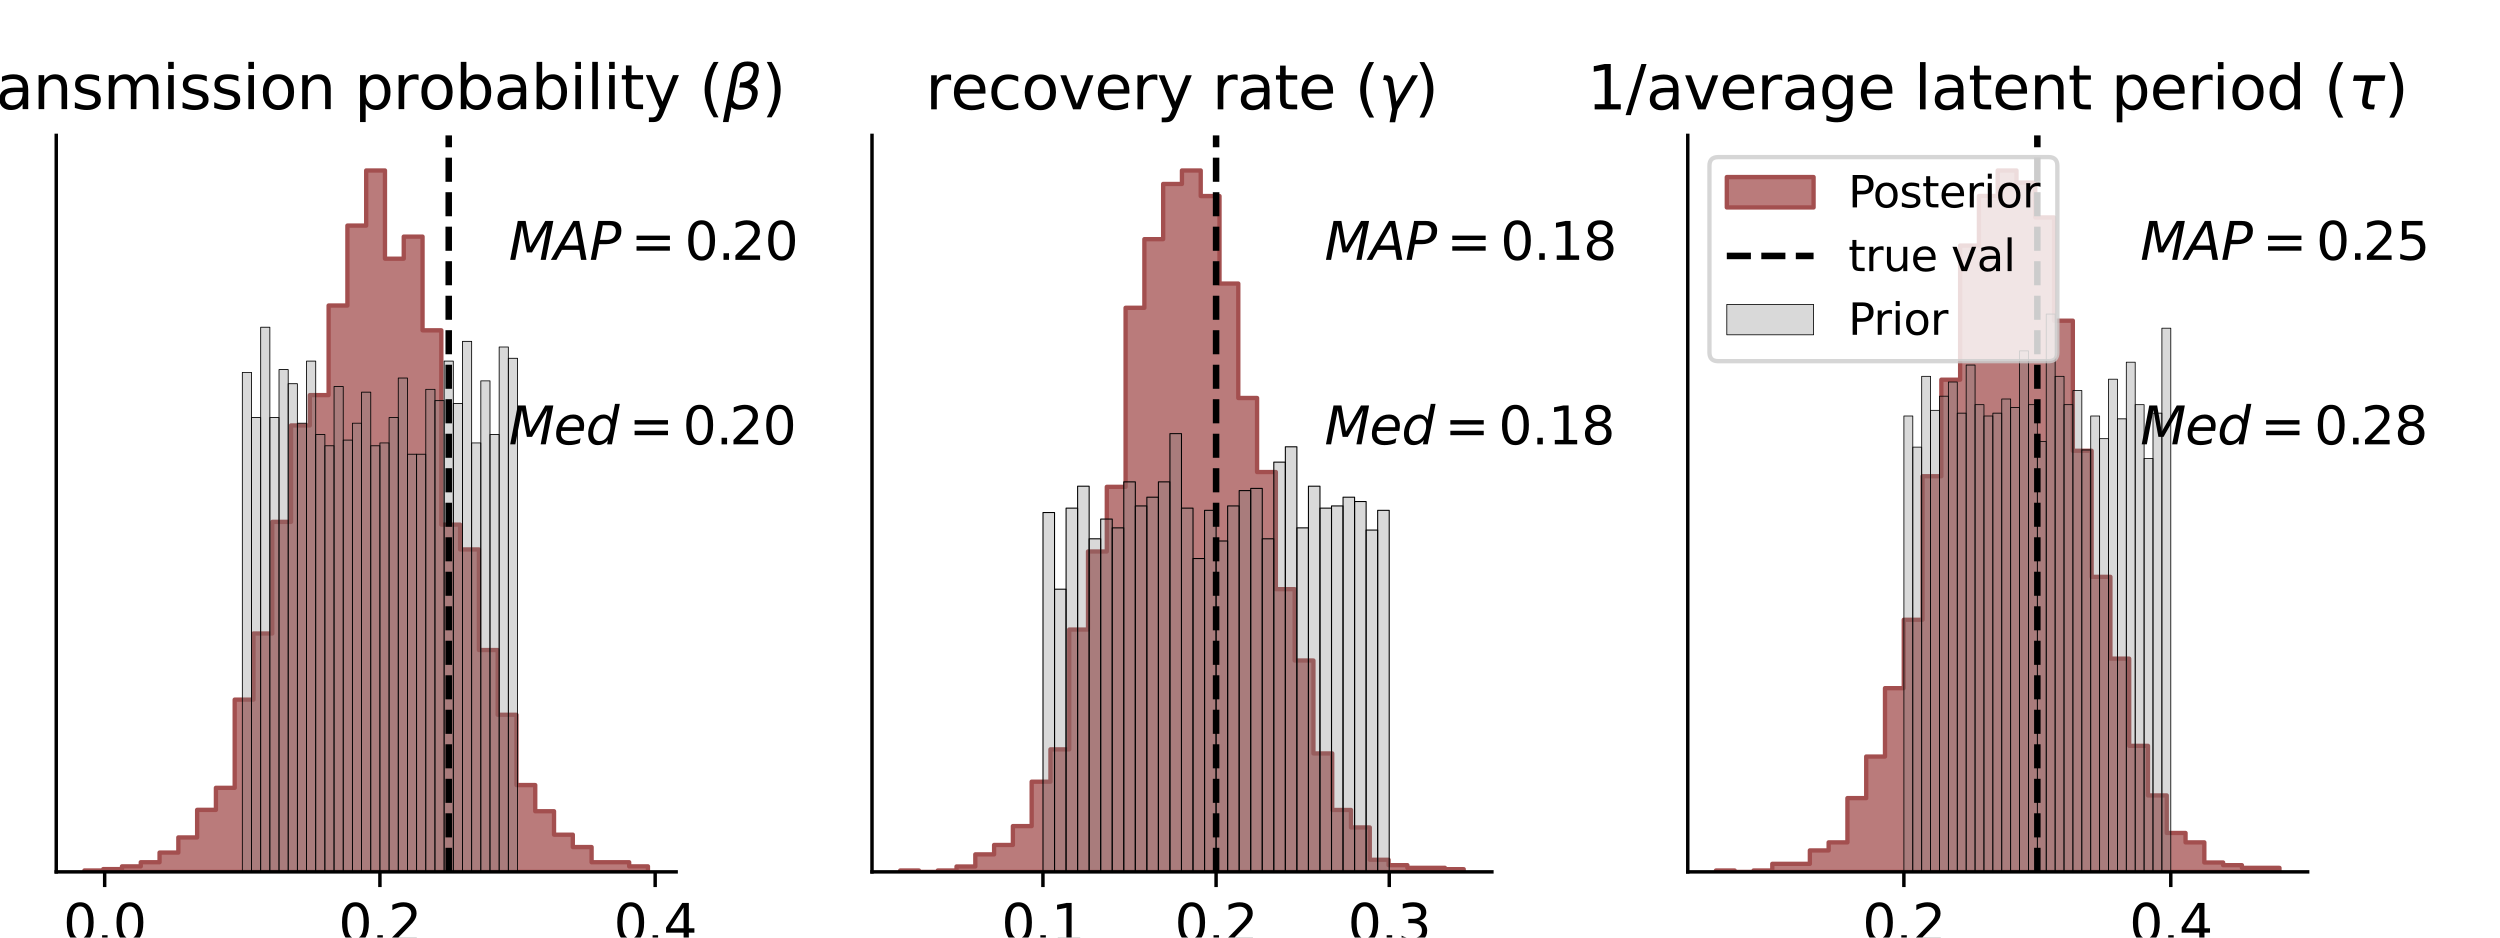 <?xml version="1.0" encoding="utf-8" standalone="no"?>
<!DOCTYPE svg PUBLIC "-//W3C//DTD SVG 1.1//EN"
  "http://www.w3.org/Graphics/SVG/1.1/DTD/svg11.dtd">
<svg xmlns:xlink="http://www.w3.org/1999/xlink" width="576pt" height="216pt" viewBox="0 0 576 216" xmlns="http://www.w3.org/2000/svg" version="1.1">
 <defs>
  <style type="text/css">*{stroke-linejoin: round; stroke-linecap: butt}</style>
 </defs>
 <g id="figure_1">
  <g id="patch_1">
   <path d="M 0 216 
L 576 216 
L 576 0 
L 0 0 
z
" style="fill: #ffffff"/>
  </g>
  <g id="axes_1">
   <g id="patch_2">
    <path d="M 12.96 200.88 
L 155.779 200.88 
L 155.779 31.2 
L 12.96 31.2 
z
" style="fill: #ffffff"/>
   </g>
   <g id="PolyCollection_1">
    <defs>
     <path id="ma4f7ba4bba" d="M 19.452 -15.437 
L 19.452 -15.12 
L 23.78 -15.12 
L 23.78 -15.12 
L 28.107 -15.12 
L 28.107 -15.12 
L 32.435 -15.12 
L 32.435 -15.12 
L 36.763 -15.12 
L 36.763 -15.12 
L 41.091 -15.12 
L 41.091 -15.12 
L 45.419 -15.12 
L 45.419 -15.12 
L 49.747 -15.12 
L 49.747 -15.12 
L 54.075 -15.12 
L 54.075 -15.12 
L 58.402 -15.12 
L 58.402 -15.12 
L 62.73 -15.12 
L 62.73 -15.12 
L 67.058 -15.12 
L 67.058 -15.12 
L 71.386 -15.12 
L 71.386 -15.12 
L 75.714 -15.12 
L 75.714 -15.12 
L 80.042 -15.12 
L 80.042 -15.12 
L 84.369 -15.12 
L 84.369 -15.12 
L 88.697 -15.12 
L 88.697 -15.12 
L 93.025 -15.12 
L 93.025 -15.12 
L 97.353 -15.12 
L 97.353 -15.12 
L 101.681 -15.12 
L 101.681 -15.12 
L 106.009 -15.12 
L 106.009 -15.12 
L 110.337 -15.12 
L 110.337 -15.12 
L 114.664 -15.12 
L 114.664 -15.12 
L 118.992 -15.12 
L 118.992 -15.12 
L 123.32 -15.12 
L 123.32 -15.12 
L 127.648 -15.12 
L 127.648 -15.12 
L 131.976 -15.12 
L 131.976 -15.12 
L 136.304 -15.12 
L 136.304 -15.12 
L 140.631 -15.12 
L 140.631 -15.12 
L 144.959 -15.12 
L 144.959 -15.12 
L 149.287 -15.12 
L 149.287 -15.12 
L 149.287 -16.39 
L 149.287 -16.39 
L 149.287 -16.39 
L 144.959 -16.39 
L 144.959 -17.342 
L 140.631 -17.342 
L 140.631 -17.342 
L 136.304 -17.342 
L 136.304 -20.835 
L 131.976 -20.835 
L 131.976 -23.692 
L 127.648 -23.692 
L 127.648 -29.089 
L 123.32 -29.089 
L 123.32 -35.122 
L 118.992 -35.122 
L 118.992 -51.313 
L 114.664 -51.313 
L 114.664 -66.235 
L 110.337 -66.235 
L 110.337 -89.412 
L 106.009 -89.412 
L 106.009 -95.126 
L 101.681 -95.126 
L 101.681 -139.892 
L 97.353 -139.892 
L 97.353 -161.481 
L 93.025 -161.481 
L 93.025 -156.401 
L 88.697 -156.401 
L 88.697 -176.72 
L 84.369 -176.72 
L 84.369 -164.021 
L 80.042 -164.021 
L 80.042 -145.606 
L 75.714 -145.606 
L 75.714 -124.97 
L 71.386 -124.97 
L 71.386 -117.985 
L 67.058 -117.985 
L 67.058 -95.761 
L 62.73 -95.761 
L 62.73 -70.045 
L 58.402 -70.045 
L 58.402 -54.806 
L 54.075 -54.806 
L 54.075 -34.487 
L 49.747 -34.487 
L 49.747 -29.407 
L 45.419 -29.407 
L 45.419 -23.057 
L 41.091 -23.057 
L 41.091 -19.565 
L 36.763 -19.565 
L 36.763 -17.342 
L 32.435 -17.342 
L 32.435 -16.39 
L 28.107 -16.39 
L 28.107 -15.755 
L 23.78 -15.755 
L 23.78 -15.437 
L 19.452 -15.437 
z
" style="stroke: #a34f4f"/>
    </defs>
    <g clip-path="url(#pd637e7f61e)">
     <use xlink:href="#ma4f7ba4bba" x="0" y="216" style="fill: #a34f4f; fill-opacity: 0.75; stroke: #a34f4f"/>
    </g>
   </g>
   <g id="patch_3">
    <path d="M 55.834 200.88 
L 57.947 200.88 
L 57.947 85.8 
L 55.834 85.8 
z
" clip-path="url(#pd637e7f61e)" style="fill: #808080; fill-opacity: 0.3; stroke: #000000; stroke-width: 0.194; stroke-linejoin: miter"/>
   </g>
   <g id="patch_4">
    <path d="M 57.947 200.88 
L 60.061 200.88 
L 60.061 96.203 
L 57.947 96.203 
z
" clip-path="url(#pd637e7f61e)" style="fill: #808080; fill-opacity: 0.3; stroke: #000000; stroke-width: 0.194; stroke-linejoin: miter"/>
   </g>
   <g id="patch_5">
    <path d="M 60.061 200.88 
L 62.174 200.88 
L 62.174 75.397 
L 60.061 75.397 
z
" clip-path="url(#pd637e7f61e)" style="fill: #808080; fill-opacity: 0.3; stroke: #000000; stroke-width: 0.194; stroke-linejoin: miter"/>
   </g>
   <g id="patch_6">
    <path d="M 62.174 200.88 
L 64.287 200.88 
L 64.287 96.203 
L 62.174 96.203 
z
" clip-path="url(#pd637e7f61e)" style="fill: #808080; fill-opacity: 0.3; stroke: #000000; stroke-width: 0.194; stroke-linejoin: miter"/>
   </g>
   <g id="patch_7">
    <path d="M 64.287 200.88 
L 66.401 200.88 
L 66.401 85.15 
L 64.287 85.15 
z
" clip-path="url(#pd637e7f61e)" style="fill: #808080; fill-opacity: 0.3; stroke: #000000; stroke-width: 0.194; stroke-linejoin: miter"/>
   </g>
   <g id="patch_8">
    <path d="M 66.401 200.88 
L 68.514 200.88 
L 68.514 88.401 
L 66.401 88.401 
z
" clip-path="url(#pd637e7f61e)" style="fill: #808080; fill-opacity: 0.3; stroke: #000000; stroke-width: 0.194; stroke-linejoin: miter"/>
   </g>
   <g id="patch_9">
    <path d="M 68.514 200.88 
L 70.627 200.88 
L 70.627 97.503 
L 68.514 97.503 
z
" clip-path="url(#pd637e7f61e)" style="fill: #808080; fill-opacity: 0.3; stroke: #000000; stroke-width: 0.194; stroke-linejoin: miter"/>
   </g>
   <g id="patch_10">
    <path d="M 70.627 200.88 
L 72.741 200.88 
L 72.741 83.199 
L 70.627 83.199 
z
" clip-path="url(#pd637e7f61e)" style="fill: #808080; fill-opacity: 0.3; stroke: #000000; stroke-width: 0.194; stroke-linejoin: miter"/>
   </g>
   <g id="patch_11">
    <path d="M 72.741 200.88 
L 74.854 200.88 
L 74.854 100.104 
L 72.741 100.104 
z
" clip-path="url(#pd637e7f61e)" style="fill: #808080; fill-opacity: 0.3; stroke: #000000; stroke-width: 0.194; stroke-linejoin: miter"/>
   </g>
   <g id="patch_12">
    <path d="M 74.854 200.88 
L 76.967 200.88 
L 76.967 102.705 
L 74.854 102.705 
z
" clip-path="url(#pd637e7f61e)" style="fill: #808080; fill-opacity: 0.3; stroke: #000000; stroke-width: 0.194; stroke-linejoin: miter"/>
   </g>
   <g id="patch_13">
    <path d="M 76.967 200.88 
L 79.081 200.88 
L 79.081 89.051 
L 76.967 89.051 
z
" clip-path="url(#pd637e7f61e)" style="fill: #808080; fill-opacity: 0.3; stroke: #000000; stroke-width: 0.194; stroke-linejoin: miter"/>
   </g>
   <g id="patch_14">
    <path d="M 79.081 200.88 
L 81.194 200.88 
L 81.194 101.404 
L 79.081 101.404 
z
" clip-path="url(#pd637e7f61e)" style="fill: #808080; fill-opacity: 0.3; stroke: #000000; stroke-width: 0.194; stroke-linejoin: miter"/>
   </g>
   <g id="patch_15">
    <path d="M 81.194 200.88 
L 83.307 200.88 
L 83.307 97.503 
L 81.194 97.503 
z
" clip-path="url(#pd637e7f61e)" style="fill: #808080; fill-opacity: 0.3; stroke: #000000; stroke-width: 0.194; stroke-linejoin: miter"/>
   </g>
   <g id="patch_16">
    <path d="M 83.307 200.88 
L 85.421 200.88 
L 85.421 90.351 
L 83.307 90.351 
z
" clip-path="url(#pd637e7f61e)" style="fill: #808080; fill-opacity: 0.3; stroke: #000000; stroke-width: 0.194; stroke-linejoin: miter"/>
   </g>
   <g id="patch_17">
    <path d="M 85.421 200.88 
L 87.534 200.88 
L 87.534 102.705 
L 85.421 102.705 
z
" clip-path="url(#pd637e7f61e)" style="fill: #808080; fill-opacity: 0.3; stroke: #000000; stroke-width: 0.194; stroke-linejoin: miter"/>
   </g>
   <g id="patch_18">
    <path d="M 87.534 200.88 
L 89.647 200.88 
L 89.647 102.054 
L 87.534 102.054 
z
" clip-path="url(#pd637e7f61e)" style="fill: #808080; fill-opacity: 0.3; stroke: #000000; stroke-width: 0.194; stroke-linejoin: miter"/>
   </g>
   <g id="patch_19">
    <path d="M 89.647 200.88 
L 91.761 200.88 
L 91.761 96.203 
L 89.647 96.203 
z
" clip-path="url(#pd637e7f61e)" style="fill: #808080; fill-opacity: 0.3; stroke: #000000; stroke-width: 0.194; stroke-linejoin: miter"/>
   </g>
   <g id="patch_20">
    <path d="M 91.761 200.88 
L 93.874 200.88 
L 93.874 87.1 
L 91.761 87.1 
z
" clip-path="url(#pd637e7f61e)" style="fill: #808080; fill-opacity: 0.3; stroke: #000000; stroke-width: 0.194; stroke-linejoin: miter"/>
   </g>
   <g id="patch_21">
    <path d="M 93.874 200.88 
L 95.987 200.88 
L 95.987 104.655 
L 93.874 104.655 
z
" clip-path="url(#pd637e7f61e)" style="fill: #808080; fill-opacity: 0.3; stroke: #000000; stroke-width: 0.194; stroke-linejoin: miter"/>
   </g>
   <g id="patch_22">
    <path d="M 95.987 200.88 
L 98.101 200.88 
L 98.101 104.655 
L 95.987 104.655 
z
" clip-path="url(#pd637e7f61e)" style="fill: #808080; fill-opacity: 0.3; stroke: #000000; stroke-width: 0.194; stroke-linejoin: miter"/>
   </g>
   <g id="patch_23">
    <path d="M 98.101 200.88 
L 100.214 200.88 
L 100.214 89.701 
L 98.101 89.701 
z
" clip-path="url(#pd637e7f61e)" style="fill: #808080; fill-opacity: 0.3; stroke: #000000; stroke-width: 0.194; stroke-linejoin: miter"/>
   </g>
   <g id="patch_24">
    <path d="M 100.214 200.88 
L 102.328 200.88 
L 102.328 92.302 
L 100.214 92.302 
z
" clip-path="url(#pd637e7f61e)" style="fill: #808080; fill-opacity: 0.3; stroke: #000000; stroke-width: 0.194; stroke-linejoin: miter"/>
   </g>
   <g id="patch_25">
    <path d="M 102.328 200.88 
L 104.441 200.88 
L 104.441 83.199 
L 102.328 83.199 
z
" clip-path="url(#pd637e7f61e)" style="fill: #808080; fill-opacity: 0.3; stroke: #000000; stroke-width: 0.194; stroke-linejoin: miter"/>
   </g>
   <g id="patch_26">
    <path d="M 104.441 200.88 
L 106.554 200.88 
L 106.554 92.952 
L 104.441 92.952 
z
" clip-path="url(#pd637e7f61e)" style="fill: #808080; fill-opacity: 0.3; stroke: #000000; stroke-width: 0.194; stroke-linejoin: miter"/>
   </g>
   <g id="patch_27">
    <path d="M 106.554 200.88 
L 108.668 200.88 
L 108.668 78.648 
L 106.554 78.648 
z
" clip-path="url(#pd637e7f61e)" style="fill: #808080; fill-opacity: 0.3; stroke: #000000; stroke-width: 0.194; stroke-linejoin: miter"/>
   </g>
   <g id="patch_28">
    <path d="M 108.668 200.88 
L 110.781 200.88 
L 110.781 102.054 
L 108.668 102.054 
z
" clip-path="url(#pd637e7f61e)" style="fill: #808080; fill-opacity: 0.3; stroke: #000000; stroke-width: 0.194; stroke-linejoin: miter"/>
   </g>
   <g id="patch_29">
    <path d="M 110.781 200.88 
L 112.894 200.88 
L 112.894 87.751 
L 110.781 87.751 
z
" clip-path="url(#pd637e7f61e)" style="fill: #808080; fill-opacity: 0.3; stroke: #000000; stroke-width: 0.194; stroke-linejoin: miter"/>
   </g>
   <g id="patch_30">
    <path d="M 112.894 200.88 
L 115.008 200.88 
L 115.008 100.104 
L 112.894 100.104 
z
" clip-path="url(#pd637e7f61e)" style="fill: #808080; fill-opacity: 0.3; stroke: #000000; stroke-width: 0.194; stroke-linejoin: miter"/>
   </g>
   <g id="patch_31">
    <path d="M 115.008 200.88 
L 117.121 200.88 
L 117.121 79.949 
L 115.008 79.949 
z
" clip-path="url(#pd637e7f61e)" style="fill: #808080; fill-opacity: 0.3; stroke: #000000; stroke-width: 0.194; stroke-linejoin: miter"/>
   </g>
   <g id="patch_32">
    <path d="M 117.121 200.88 
L 119.234 200.88 
L 119.234 82.549 
L 117.121 82.549 
z
" clip-path="url(#pd637e7f61e)" style="fill: #808080; fill-opacity: 0.3; stroke: #000000; stroke-width: 0.194; stroke-linejoin: miter"/>
   </g>
   <g id="matplotlib.axis_1">
    <g id="xtick_1">
     <g id="line2d_1">
      <defs>
       <path id="md03d36f7e0" d="M 0 0 
L 0 3.5 
" style="stroke: #000000; stroke-width: 0.8"/>
      </defs>
      <g>
       <use xlink:href="#md03d36f7e0" x="24.116" y="200.88" style="stroke: #000000; stroke-width: 0.8"/>
      </g>
     </g>
     <g id="text_1">
      <!-- 0.0 -->
      <g transform="translate(14.574 216.998) scale(0.12 -0.12)">
       <defs>
        <path id="DejaVuSans-30" d="M 2034 4250 
Q 1547 4250 1301 3770 
Q 1056 3291 1056 2328 
Q 1056 1369 1301 889 
Q 1547 409 2034 409 
Q 2525 409 2770 889 
Q 3016 1369 3016 2328 
Q 3016 3291 2770 3770 
Q 2525 4250 2034 4250 
z
M 2034 4750 
Q 2819 4750 3233 4129 
Q 3647 3509 3647 2328 
Q 3647 1150 3233 529 
Q 2819 -91 2034 -91 
Q 1250 -91 836 529 
Q 422 1150 422 2328 
Q 422 3509 836 4129 
Q 1250 4750 2034 4750 
z
" transform="scale(0.016)"/>
        <path id="DejaVuSans-2e" d="M 684 794 
L 1344 794 
L 1344 0 
L 684 0 
L 684 794 
z
" transform="scale(0.016)"/>
       </defs>
       <use xlink:href="#DejaVuSans-30"/>
       <use xlink:href="#DejaVuSans-2e" x="63.623"/>
       <use xlink:href="#DejaVuSans-30" x="95.41"/>
      </g>
     </g>
    </g>
    <g id="xtick_2">
     <g id="line2d_2">
      <g>
       <use xlink:href="#md03d36f7e0" x="87.533" y="200.88" style="stroke: #000000; stroke-width: 0.8"/>
      </g>
     </g>
     <g id="text_2">
      <!-- 0.2 -->
      <g transform="translate(77.991 216.998) scale(0.12 -0.12)">
       <defs>
        <path id="DejaVuSans-32" d="M 1228 531 
L 3431 531 
L 3431 0 
L 469 0 
L 469 531 
Q 828 903 1448 1529 
Q 2069 2156 2228 2338 
Q 2531 2678 2651 2914 
Q 2772 3150 2772 3378 
Q 2772 3750 2511 3984 
Q 2250 4219 1831 4219 
Q 1534 4219 1204 4116 
Q 875 4013 500 3803 
L 500 4441 
Q 881 4594 1212 4672 
Q 1544 4750 1819 4750 
Q 2544 4750 2975 4387 
Q 3406 4025 3406 3419 
Q 3406 3131 3298 2873 
Q 3191 2616 2906 2266 
Q 2828 2175 2409 1742 
Q 1991 1309 1228 531 
z
" transform="scale(0.016)"/>
       </defs>
       <use xlink:href="#DejaVuSans-30"/>
       <use xlink:href="#DejaVuSans-2e" x="63.623"/>
       <use xlink:href="#DejaVuSans-32" x="95.41"/>
      </g>
     </g>
    </g>
    <g id="xtick_3">
     <g id="line2d_3">
      <g>
       <use xlink:href="#md03d36f7e0" x="150.95" y="200.88" style="stroke: #000000; stroke-width: 0.8"/>
      </g>
     </g>
     <g id="text_3">
      <!-- 0.4 -->
      <g transform="translate(141.409 216.998) scale(0.12 -0.12)">
       <defs>
        <path id="DejaVuSans-34" d="M 2419 4116 
L 825 1625 
L 2419 1625 
L 2419 4116 
z
M 2253 4666 
L 3047 4666 
L 3047 1625 
L 3713 1625 
L 3713 1100 
L 3047 1100 
L 3047 0 
L 2419 0 
L 2419 1100 
L 313 1100 
L 313 1709 
L 2253 4666 
z
" transform="scale(0.016)"/>
       </defs>
       <use xlink:href="#DejaVuSans-30"/>
       <use xlink:href="#DejaVuSans-2e" x="63.623"/>
       <use xlink:href="#DejaVuSans-34" x="95.41"/>
      </g>
     </g>
    </g>
   </g>
   <g id="matplotlib.axis_2"/>
   <g id="line2d_4">
    <path d="M 103.387 200.88 
L 103.387 31.2 
" clip-path="url(#pd637e7f61e)" style="fill: none; stroke-dasharray: 5.55,2.4; stroke-dashoffset: 0; stroke: #000000; stroke-width: 1.5"/>
   </g>
   <g id="patch_33">
    <path d="M 12.96 200.88 
L 12.96 31.2 
" style="fill: none; stroke: #000000; stroke-width: 0.8; stroke-linejoin: miter; stroke-linecap: square"/>
   </g>
   <g id="patch_34">
    <path d="M 12.96 200.88 
L 155.779 200.88 
" style="fill: none; stroke: #000000; stroke-width: 0.8; stroke-linejoin: miter; stroke-linecap: square"/>
   </g>
   <g id="text_4">
    <!-- $MAP=0.20$ -->
    <g transform="translate(117.218 59.963) scale(0.12 -0.12)">
     <defs>
      <path id="DejaVuSans-Oblique-4d" d="M 1081 4666 
L 2028 4666 
L 2572 1522 
L 4378 4666 
L 5350 4666 
L 4441 0 
L 3828 0 
L 4622 4091 
L 2791 897 
L 2175 897 
L 1581 4103 
L 788 0 
L 172 0 
L 1081 4666 
z
" transform="scale(0.016)"/>
      <path id="DejaVuSans-Oblique-41" d="M 2356 4666 
L 3072 4666 
L 3938 0 
L 3278 0 
L 3084 1197 
L 984 1197 
L 325 0 
L -341 0 
L 2356 4666 
z
M 2584 4044 
L 1275 1722 
L 2988 1722 
L 2584 4044 
z
" transform="scale(0.016)"/>
      <path id="DejaVuSans-Oblique-50" d="M 1081 4666 
L 2541 4666 
Q 3178 4666 3512 4369 
Q 3847 4072 3847 3500 
Q 3847 2731 3353 2303 
Q 2859 1875 1966 1875 
L 1172 1875 
L 806 0 
L 172 0 
L 1081 4666 
z
M 1613 4147 
L 1275 2394 
L 2069 2394 
Q 2606 2394 2893 2669 
Q 3181 2944 3181 3456 
Q 3181 3784 2986 3965 
Q 2791 4147 2438 4147 
L 1613 4147 
z
" transform="scale(0.016)"/>
      <path id="DejaVuSans-3d" d="M 678 2906 
L 4684 2906 
L 4684 2381 
L 678 2381 
L 678 2906 
z
M 678 1631 
L 4684 1631 
L 4684 1100 
L 678 1100 
L 678 1631 
z
" transform="scale(0.016)"/>
     </defs>
     <use xlink:href="#DejaVuSans-Oblique-4d" transform="translate(0 0.781)"/>
     <use xlink:href="#DejaVuSans-Oblique-41" transform="translate(86.279 0.781)"/>
     <use xlink:href="#DejaVuSans-Oblique-50" transform="translate(154.688 0.781)"/>
     <use xlink:href="#DejaVuSans-3d" transform="translate(234.473 0.781)"/>
     <use xlink:href="#DejaVuSans-30" transform="translate(337.744 0.781)"/>
     <use xlink:href="#DejaVuSans-2e" transform="translate(401.367 0.781)"/>
     <use xlink:href="#DejaVuSans-32" transform="translate(427.654 0.781)"/>
     <use xlink:href="#DejaVuSans-30" transform="translate(491.277 0.781)"/>
    </g>
   </g>
   <g id="text_5">
    <!-- $Med=0.20$ -->
    <g transform="translate(117.218 102.383) scale(0.12 -0.12)">
     <defs>
      <path id="DejaVuSans-Oblique-65" d="M 3078 2063 
Q 3088 2113 3092 2166 
Q 3097 2219 3097 2272 
Q 3097 2653 2873 2875 
Q 2650 3097 2266 3097 
Q 1838 3097 1509 2826 
Q 1181 2556 1013 2059 
L 3078 2063 
z
M 3578 1613 
L 903 1613 
Q 884 1494 878 1425 
Q 872 1356 872 1306 
Q 872 872 1139 634 
Q 1406 397 1894 397 
Q 2269 397 2603 481 
Q 2938 566 3225 728 
L 3116 159 
Q 2806 34 2476 -28 
Q 2147 -91 1806 -91 
Q 1078 -91 686 257 
Q 294 606 294 1247 
Q 294 1794 489 2264 
Q 684 2734 1063 3103 
Q 1306 3334 1642 3459 
Q 1978 3584 2356 3584 
Q 2950 3584 3301 3228 
Q 3653 2872 3653 2272 
Q 3653 2128 3634 1964 
Q 3616 1800 3578 1613 
z
" transform="scale(0.016)"/>
      <path id="DejaVuSans-Oblique-64" d="M 2675 525 
Q 2444 222 2128 65 
Q 1813 -91 1428 -91 
Q 903 -91 598 267 
Q 294 625 294 1247 
Q 294 1766 478 2236 
Q 663 2706 1013 3078 
Q 1244 3325 1534 3454 
Q 1825 3584 2144 3584 
Q 2481 3584 2739 3421 
Q 2997 3259 3138 2956 
L 3513 4863 
L 4091 4863 
L 3144 0 
L 2566 0 
L 2675 525 
z
M 891 1350 
Q 891 897 1095 644 
Q 1300 391 1663 391 
Q 1931 391 2161 520 
Q 2391 650 2566 903 
Q 2750 1166 2856 1509 
Q 2963 1853 2963 2188 
Q 2963 2622 2758 2865 
Q 2553 3109 2194 3109 
Q 1922 3109 1687 2981 
Q 1453 2853 1288 2613 
Q 1106 2353 998 2009 
Q 891 1666 891 1350 
z
" transform="scale(0.016)"/>
     </defs>
     <use xlink:href="#DejaVuSans-Oblique-4d" transform="translate(0 0.016)"/>
     <use xlink:href="#DejaVuSans-Oblique-65" transform="translate(86.279 0.016)"/>
     <use xlink:href="#DejaVuSans-Oblique-64" transform="translate(147.803 0.016)"/>
     <use xlink:href="#DejaVuSans-3d" transform="translate(230.762 0.016)"/>
     <use xlink:href="#DejaVuSans-30" transform="translate(334.033 0.016)"/>
     <use xlink:href="#DejaVuSans-2e" transform="translate(397.656 0.016)"/>
     <use xlink:href="#DejaVuSans-32" transform="translate(423.943 0.016)"/>
     <use xlink:href="#DejaVuSans-30" transform="translate(487.566 0.016)"/>
    </g>
   </g>
   <g id="text_6">
    <!-- transmission probability ($\beta$) -->
    <g transform="translate(-12.231 25.2) scale(0.14 -0.14)">
     <defs>
      <path id="DejaVuSans-74" d="M 1172 4494 
L 1172 3500 
L 2356 3500 
L 2356 3053 
L 1172 3053 
L 1172 1153 
Q 1172 725 1289 603 
Q 1406 481 1766 481 
L 2356 481 
L 2356 0 
L 1766 0 
Q 1100 0 847 248 
Q 594 497 594 1153 
L 594 3053 
L 172 3053 
L 172 3500 
L 594 3500 
L 594 4494 
L 1172 4494 
z
" transform="scale(0.016)"/>
      <path id="DejaVuSans-72" d="M 2631 2963 
Q 2534 3019 2420 3045 
Q 2306 3072 2169 3072 
Q 1681 3072 1420 2755 
Q 1159 2438 1159 1844 
L 1159 0 
L 581 0 
L 581 3500 
L 1159 3500 
L 1159 2956 
Q 1341 3275 1631 3429 
Q 1922 3584 2338 3584 
Q 2397 3584 2469 3576 
Q 2541 3569 2628 3553 
L 2631 2963 
z
" transform="scale(0.016)"/>
      <path id="DejaVuSans-61" d="M 2194 1759 
Q 1497 1759 1228 1600 
Q 959 1441 959 1056 
Q 959 750 1161 570 
Q 1363 391 1709 391 
Q 2188 391 2477 730 
Q 2766 1069 2766 1631 
L 2766 1759 
L 2194 1759 
z
M 3341 1997 
L 3341 0 
L 2766 0 
L 2766 531 
Q 2569 213 2275 61 
Q 1981 -91 1556 -91 
Q 1019 -91 701 211 
Q 384 513 384 1019 
Q 384 1609 779 1909 
Q 1175 2209 1959 2209 
L 2766 2209 
L 2766 2266 
Q 2766 2663 2505 2880 
Q 2244 3097 1772 3097 
Q 1472 3097 1187 3025 
Q 903 2953 641 2809 
L 641 3341 
Q 956 3463 1253 3523 
Q 1550 3584 1831 3584 
Q 2591 3584 2966 3190 
Q 3341 2797 3341 1997 
z
" transform="scale(0.016)"/>
      <path id="DejaVuSans-6e" d="M 3513 2113 
L 3513 0 
L 2938 0 
L 2938 2094 
Q 2938 2591 2744 2837 
Q 2550 3084 2163 3084 
Q 1697 3084 1428 2787 
Q 1159 2491 1159 1978 
L 1159 0 
L 581 0 
L 581 3500 
L 1159 3500 
L 1159 2956 
Q 1366 3272 1645 3428 
Q 1925 3584 2291 3584 
Q 2894 3584 3203 3211 
Q 3513 2838 3513 2113 
z
" transform="scale(0.016)"/>
      <path id="DejaVuSans-73" d="M 2834 3397 
L 2834 2853 
Q 2591 2978 2328 3040 
Q 2066 3103 1784 3103 
Q 1356 3103 1142 2972 
Q 928 2841 928 2578 
Q 928 2378 1081 2264 
Q 1234 2150 1697 2047 
L 1894 2003 
Q 2506 1872 2764 1633 
Q 3022 1394 3022 966 
Q 3022 478 2636 193 
Q 2250 -91 1575 -91 
Q 1294 -91 989 -36 
Q 684 19 347 128 
L 347 722 
Q 666 556 975 473 
Q 1284 391 1588 391 
Q 1994 391 2212 530 
Q 2431 669 2431 922 
Q 2431 1156 2273 1281 
Q 2116 1406 1581 1522 
L 1381 1569 
Q 847 1681 609 1914 
Q 372 2147 372 2553 
Q 372 3047 722 3315 
Q 1072 3584 1716 3584 
Q 2034 3584 2315 3537 
Q 2597 3491 2834 3397 
z
" transform="scale(0.016)"/>
      <path id="DejaVuSans-6d" d="M 3328 2828 
Q 3544 3216 3844 3400 
Q 4144 3584 4550 3584 
Q 5097 3584 5394 3201 
Q 5691 2819 5691 2113 
L 5691 0 
L 5113 0 
L 5113 2094 
Q 5113 2597 4934 2840 
Q 4756 3084 4391 3084 
Q 3944 3084 3684 2787 
Q 3425 2491 3425 1978 
L 3425 0 
L 2847 0 
L 2847 2094 
Q 2847 2600 2669 2842 
Q 2491 3084 2119 3084 
Q 1678 3084 1418 2786 
Q 1159 2488 1159 1978 
L 1159 0 
L 581 0 
L 581 3500 
L 1159 3500 
L 1159 2956 
Q 1356 3278 1631 3431 
Q 1906 3584 2284 3584 
Q 2666 3584 2933 3390 
Q 3200 3197 3328 2828 
z
" transform="scale(0.016)"/>
      <path id="DejaVuSans-69" d="M 603 3500 
L 1178 3500 
L 1178 0 
L 603 0 
L 603 3500 
z
M 603 4863 
L 1178 4863 
L 1178 4134 
L 603 4134 
L 603 4863 
z
" transform="scale(0.016)"/>
      <path id="DejaVuSans-6f" d="M 1959 3097 
Q 1497 3097 1228 2736 
Q 959 2375 959 1747 
Q 959 1119 1226 758 
Q 1494 397 1959 397 
Q 2419 397 2687 759 
Q 2956 1122 2956 1747 
Q 2956 2369 2687 2733 
Q 2419 3097 1959 3097 
z
M 1959 3584 
Q 2709 3584 3137 3096 
Q 3566 2609 3566 1747 
Q 3566 888 3137 398 
Q 2709 -91 1959 -91 
Q 1206 -91 779 398 
Q 353 888 353 1747 
Q 353 2609 779 3096 
Q 1206 3584 1959 3584 
z
" transform="scale(0.016)"/>
      <path id="DejaVuSans-20" transform="scale(0.016)"/>
      <path id="DejaVuSans-70" d="M 1159 525 
L 1159 -1331 
L 581 -1331 
L 581 3500 
L 1159 3500 
L 1159 2969 
Q 1341 3281 1617 3432 
Q 1894 3584 2278 3584 
Q 2916 3584 3314 3078 
Q 3713 2572 3713 1747 
Q 3713 922 3314 415 
Q 2916 -91 2278 -91 
Q 1894 -91 1617 61 
Q 1341 213 1159 525 
z
M 3116 1747 
Q 3116 2381 2855 2742 
Q 2594 3103 2138 3103 
Q 1681 3103 1420 2742 
Q 1159 2381 1159 1747 
Q 1159 1113 1420 752 
Q 1681 391 2138 391 
Q 2594 391 2855 752 
Q 3116 1113 3116 1747 
z
" transform="scale(0.016)"/>
      <path id="DejaVuSans-62" d="M 3116 1747 
Q 3116 2381 2855 2742 
Q 2594 3103 2138 3103 
Q 1681 3103 1420 2742 
Q 1159 2381 1159 1747 
Q 1159 1113 1420 752 
Q 1681 391 2138 391 
Q 2594 391 2855 752 
Q 3116 1113 3116 1747 
z
M 1159 2969 
Q 1341 3281 1617 3432 
Q 1894 3584 2278 3584 
Q 2916 3584 3314 3078 
Q 3713 2572 3713 1747 
Q 3713 922 3314 415 
Q 2916 -91 2278 -91 
Q 1894 -91 1617 61 
Q 1341 213 1159 525 
L 1159 0 
L 581 0 
L 581 4863 
L 1159 4863 
L 1159 2969 
z
" transform="scale(0.016)"/>
      <path id="DejaVuSans-6c" d="M 603 4863 
L 1178 4863 
L 1178 0 
L 603 0 
L 603 4863 
z
" transform="scale(0.016)"/>
      <path id="DejaVuSans-79" d="M 2059 -325 
Q 1816 -950 1584 -1140 
Q 1353 -1331 966 -1331 
L 506 -1331 
L 506 -850 
L 844 -850 
Q 1081 -850 1212 -737 
Q 1344 -625 1503 -206 
L 1606 56 
L 191 3500 
L 800 3500 
L 1894 763 
L 2988 3500 
L 3597 3500 
L 2059 -325 
z
" transform="scale(0.016)"/>
      <path id="DejaVuSans-28" d="M 1984 4856 
Q 1566 4138 1362 3434 
Q 1159 2731 1159 2009 
Q 1159 1288 1364 580 
Q 1569 -128 1984 -844 
L 1484 -844 
Q 1016 -109 783 600 
Q 550 1309 550 2009 
Q 550 2706 781 3412 
Q 1013 4119 1484 4856 
L 1984 4856 
z
" transform="scale(0.016)"/>
      <path id="DejaVuSans-Oblique-3b2" d="M 872 216 
L 572 -1331 
L -6 -1331 
L 928 3478 
Q 1206 4903 2538 4903 
Q 3888 4903 3659 3700 
Q 3503 2844 2894 2531 
Q 3713 2250 3553 1416 
Q 3272 -69 1759 -66 
Q 1097 -63 872 216 
z
M 1019 966 
Q 1259 422 1875 425 
Q 2775 425 2966 1406 
Q 3138 2288 1675 2219 
L 1778 2750 
Q 2909 2731 3106 3750 
Q 3241 4438 2509 4434 
Q 1691 4434 1503 3459 
L 1019 966 
z
" transform="scale(0.016)"/>
      <path id="DejaVuSans-29" d="M 513 4856 
L 1013 4856 
Q 1481 4119 1714 3412 
Q 1947 2706 1947 2009 
Q 1947 1309 1714 600 
Q 1481 -109 1013 -844 
L 513 -844 
Q 928 -128 1133 580 
Q 1338 1288 1338 2009 
Q 1338 2731 1133 3434 
Q 928 4138 513 4856 
z
" transform="scale(0.016)"/>
     </defs>
     <use xlink:href="#DejaVuSans-74" transform="translate(0 0.391)"/>
     <use xlink:href="#DejaVuSans-72" transform="translate(39.209 0.391)"/>
     <use xlink:href="#DejaVuSans-61" transform="translate(80.322 0.391)"/>
     <use xlink:href="#DejaVuSans-6e" transform="translate(141.602 0.391)"/>
     <use xlink:href="#DejaVuSans-73" transform="translate(204.98 0.391)"/>
     <use xlink:href="#DejaVuSans-6d" transform="translate(257.08 0.391)"/>
     <use xlink:href="#DejaVuSans-69" transform="translate(354.492 0.391)"/>
     <use xlink:href="#DejaVuSans-73" transform="translate(382.275 0.391)"/>
     <use xlink:href="#DejaVuSans-73" transform="translate(434.375 0.391)"/>
     <use xlink:href="#DejaVuSans-69" transform="translate(486.475 0.391)"/>
     <use xlink:href="#DejaVuSans-6f" transform="translate(514.258 0.391)"/>
     <use xlink:href="#DejaVuSans-6e" transform="translate(575.439 0.391)"/>
     <use xlink:href="#DejaVuSans-20" transform="translate(638.818 0.391)"/>
     <use xlink:href="#DejaVuSans-70" transform="translate(670.605 0.391)"/>
     <use xlink:href="#DejaVuSans-72" transform="translate(734.082 0.391)"/>
     <use xlink:href="#DejaVuSans-6f" transform="translate(775.195 0.391)"/>
     <use xlink:href="#DejaVuSans-62" transform="translate(836.377 0.391)"/>
     <use xlink:href="#DejaVuSans-61" transform="translate(899.854 0.391)"/>
     <use xlink:href="#DejaVuSans-62" transform="translate(961.133 0.391)"/>
     <use xlink:href="#DejaVuSans-69" transform="translate(1024.609 0.391)"/>
     <use xlink:href="#DejaVuSans-6c" transform="translate(1052.393 0.391)"/>
     <use xlink:href="#DejaVuSans-69" transform="translate(1080.176 0.391)"/>
     <use xlink:href="#DejaVuSans-74" transform="translate(1107.959 0.391)"/>
     <use xlink:href="#DejaVuSans-79" transform="translate(1147.168 0.391)"/>
     <use xlink:href="#DejaVuSans-20" transform="translate(1206.348 0.391)"/>
     <use xlink:href="#DejaVuSans-28" transform="translate(1238.135 0.391)"/>
     <use xlink:href="#DejaVuSans-Oblique-3b2" transform="translate(1277.148 0.391)"/>
     <use xlink:href="#DejaVuSans-29" transform="translate(1340.967 0.391)"/>
    </g>
   </g>
  </g>
  <g id="axes_2">
   <g id="patch_35">
    <path d="M 200.91 200.88 
L 343.729 200.88 
L 343.729 31.2 
L 200.91 31.2 
z
" style="fill: #ffffff"/>
   </g>
   <g id="PolyCollection_2">
    <defs>
     <path id="m8577af4210" d="M 207.402 -15.43 
L 207.402 -15.12 
L 211.73 -15.12 
L 211.73 -15.12 
L 216.057 -15.12 
L 216.057 -15.12 
L 220.385 -15.12 
L 220.385 -15.12 
L 224.713 -15.12 
L 224.713 -15.12 
L 229.041 -15.12 
L 229.041 -15.12 
L 233.369 -15.12 
L 233.369 -15.12 
L 237.697 -15.12 
L 237.697 -15.12 
L 242.025 -15.12 
L 242.025 -15.12 
L 246.352 -15.12 
L 246.352 -15.12 
L 250.68 -15.12 
L 250.68 -15.12 
L 255.008 -15.12 
L 255.008 -15.12 
L 259.336 -15.12 
L 259.336 -15.12 
L 263.664 -15.12 
L 263.664 -15.12 
L 267.992 -15.12 
L 267.992 -15.12 
L 272.319 -15.12 
L 272.319 -15.12 
L 276.647 -15.12 
L 276.647 -15.12 
L 280.975 -15.12 
L 280.975 -15.12 
L 285.303 -15.12 
L 285.303 -15.12 
L 289.631 -15.12 
L 289.631 -15.12 
L 293.959 -15.12 
L 293.959 -15.12 
L 298.287 -15.12 
L 298.287 -15.12 
L 302.614 -15.12 
L 302.614 -15.12 
L 306.942 -15.12 
L 306.942 -15.12 
L 311.27 -15.12 
L 311.27 -15.12 
L 315.598 -15.12 
L 315.598 -15.12 
L 319.926 -15.12 
L 319.926 -15.12 
L 324.254 -15.12 
L 324.254 -15.12 
L 328.581 -15.12 
L 328.581 -15.12 
L 332.909 -15.12 
L 332.909 -15.12 
L 337.237 -15.12 
L 337.237 -15.12 
L 337.237 -15.74 
L 337.237 -15.74 
L 337.237 -15.74 
L 332.909 -15.74 
L 332.909 -16.051 
L 328.581 -16.051 
L 328.581 -16.051 
L 324.254 -16.051 
L 324.254 -16.671 
L 319.926 -16.671 
L 319.926 -17.912 
L 315.598 -17.912 
L 315.598 -25.356 
L 311.27 -25.356 
L 311.27 -29.388 
L 306.942 -29.388 
L 306.942 -42.415 
L 302.614 -42.415 
L 302.614 -63.817 
L 298.287 -63.817 
L 298.287 -80.256 
L 293.959 -80.256 
L 293.959 -107.241 
L 289.631 -107.241 
L 289.631 -124.301 
L 285.303 -124.301 
L 285.303 -150.665 
L 280.975 -150.665 
L 280.975 -170.827 
L 276.647 -170.827 
L 276.647 -176.72 
L 272.319 -176.72 
L 272.319 -173.618 
L 267.992 -173.618 
L 267.992 -160.901 
L 263.664 -160.901 
L 263.664 -145.082 
L 259.336 -145.082 
L 259.336 -103.829 
L 255.008 -103.829 
L 255.008 -88.941 
L 250.68 -88.941 
L 250.68 -70.951 
L 246.352 -70.951 
L 246.352 -43.346 
L 242.025 -43.346 
L 242.025 -35.902 
L 237.697 -35.902 
L 237.697 -25.666 
L 233.369 -25.666 
L 233.369 -21.323 
L 229.041 -21.323 
L 229.041 -19.152 
L 224.713 -19.152 
L 224.713 -16.361 
L 220.385 -16.361 
L 220.385 -15.43 
L 216.057 -15.43 
L 216.057 -15.12 
L 211.73 -15.12 
L 211.73 -15.43 
L 207.402 -15.43 
z
" style="stroke: #a34f4f"/>
    </defs>
    <g clip-path="url(#p1629d26fea)">
     <use xlink:href="#m8577af4210" x="0" y="216" style="fill: #a34f4f; fill-opacity: 0.75; stroke: #a34f4f"/>
    </g>
   </g>
   <g id="patch_36">
    <path d="M 240.306 200.88 
L 242.965 200.88 
L 242.965 118.084 
L 240.306 118.084 
z
" clip-path="url(#p1629d26fea)" style="fill: #808080; fill-opacity: 0.3; stroke: #000000; stroke-width: 0.244; stroke-linejoin: miter"/>
   </g>
   <g id="patch_37">
    <path d="M 242.965 200.88 
L 245.624 200.88 
L 245.624 135.754 
L 242.965 135.754 
z
" clip-path="url(#p1629d26fea)" style="fill: #808080; fill-opacity: 0.3; stroke: #000000; stroke-width: 0.244; stroke-linejoin: miter"/>
   </g>
   <g id="patch_38">
    <path d="M 245.624 200.88 
L 248.283 200.88 
L 248.283 117.074 
L 245.624 117.074 
z
" clip-path="url(#p1629d26fea)" style="fill: #808080; fill-opacity: 0.3; stroke: #000000; stroke-width: 0.244; stroke-linejoin: miter"/>
   </g>
   <g id="patch_39">
    <path d="M 248.283 200.88 
L 250.942 200.88 
L 250.942 112.025 
L 248.283 112.025 
z
" clip-path="url(#p1629d26fea)" style="fill: #808080; fill-opacity: 0.3; stroke: #000000; stroke-width: 0.244; stroke-linejoin: miter"/>
   </g>
   <g id="patch_40">
    <path d="M 250.942 200.88 
L 253.601 200.88 
L 253.601 124.142 
L 250.942 124.142 
z
" clip-path="url(#p1629d26fea)" style="fill: #808080; fill-opacity: 0.3; stroke: #000000; stroke-width: 0.244; stroke-linejoin: miter"/>
   </g>
   <g id="patch_41">
    <path d="M 253.601 200.88 
L 256.26 200.88 
L 256.26 119.598 
L 253.601 119.598 
z
" clip-path="url(#p1629d26fea)" style="fill: #808080; fill-opacity: 0.3; stroke: #000000; stroke-width: 0.244; stroke-linejoin: miter"/>
   </g>
   <g id="patch_42">
    <path d="M 256.26 200.88 
L 258.919 200.88 
L 258.919 121.618 
L 256.26 121.618 
z
" clip-path="url(#p1629d26fea)" style="fill: #808080; fill-opacity: 0.3; stroke: #000000; stroke-width: 0.244; stroke-linejoin: miter"/>
   </g>
   <g id="patch_43">
    <path d="M 258.919 200.88 
L 261.578 200.88 
L 261.578 111.016 
L 258.919 111.016 
z
" clip-path="url(#p1629d26fea)" style="fill: #808080; fill-opacity: 0.3; stroke: #000000; stroke-width: 0.244; stroke-linejoin: miter"/>
   </g>
   <g id="patch_44">
    <path d="M 261.578 200.88 
L 264.237 200.88 
L 264.237 116.569 
L 261.578 116.569 
z
" clip-path="url(#p1629d26fea)" style="fill: #808080; fill-opacity: 0.3; stroke: #000000; stroke-width: 0.244; stroke-linejoin: miter"/>
   </g>
   <g id="patch_45">
    <path d="M 264.237 200.88 
L 266.895 200.88 
L 266.895 114.55 
L 264.237 114.55 
z
" clip-path="url(#p1629d26fea)" style="fill: #808080; fill-opacity: 0.3; stroke: #000000; stroke-width: 0.244; stroke-linejoin: miter"/>
   </g>
   <g id="patch_46">
    <path d="M 266.895 200.88 
L 269.554 200.88 
L 269.554 111.016 
L 266.895 111.016 
z
" clip-path="url(#p1629d26fea)" style="fill: #808080; fill-opacity: 0.3; stroke: #000000; stroke-width: 0.244; stroke-linejoin: miter"/>
   </g>
   <g id="patch_47">
    <path d="M 269.554 200.88 
L 272.213 200.88 
L 272.213 99.909 
L 269.554 99.909 
z
" clip-path="url(#p1629d26fea)" style="fill: #808080; fill-opacity: 0.3; stroke: #000000; stroke-width: 0.244; stroke-linejoin: miter"/>
   </g>
   <g id="patch_48">
    <path d="M 272.213 200.88 
L 274.872 200.88 
L 274.872 117.074 
L 272.213 117.074 
z
" clip-path="url(#p1629d26fea)" style="fill: #808080; fill-opacity: 0.3; stroke: #000000; stroke-width: 0.244; stroke-linejoin: miter"/>
   </g>
   <g id="patch_49">
    <path d="M 274.872 200.88 
L 277.531 200.88 
L 277.531 128.686 
L 274.872 128.686 
z
" clip-path="url(#p1629d26fea)" style="fill: #808080; fill-opacity: 0.3; stroke: #000000; stroke-width: 0.244; stroke-linejoin: miter"/>
   </g>
   <g id="patch_50">
    <path d="M 277.531 200.88 
L 280.19 200.88 
L 280.19 117.579 
L 277.531 117.579 
z
" clip-path="url(#p1629d26fea)" style="fill: #808080; fill-opacity: 0.3; stroke: #000000; stroke-width: 0.244; stroke-linejoin: miter"/>
   </g>
   <g id="patch_51">
    <path d="M 280.19 200.88 
L 282.849 200.88 
L 282.849 124.647 
L 280.19 124.647 
z
" clip-path="url(#p1629d26fea)" style="fill: #808080; fill-opacity: 0.3; stroke: #000000; stroke-width: 0.244; stroke-linejoin: miter"/>
   </g>
   <g id="patch_52">
    <path d="M 282.849 200.88 
L 285.508 200.88 
L 285.508 116.569 
L 282.849 116.569 
z
" clip-path="url(#p1629d26fea)" style="fill: #808080; fill-opacity: 0.3; stroke: #000000; stroke-width: 0.244; stroke-linejoin: miter"/>
   </g>
   <g id="patch_53">
    <path d="M 285.508 200.88 
L 288.167 200.88 
L 288.167 113.035 
L 285.508 113.035 
z
" clip-path="url(#p1629d26fea)" style="fill: #808080; fill-opacity: 0.3; stroke: #000000; stroke-width: 0.244; stroke-linejoin: miter"/>
   </g>
   <g id="patch_54">
    <path d="M 288.167 200.88 
L 290.826 200.88 
L 290.826 112.53 
L 288.167 112.53 
z
" clip-path="url(#p1629d26fea)" style="fill: #808080; fill-opacity: 0.3; stroke: #000000; stroke-width: 0.244; stroke-linejoin: miter"/>
   </g>
   <g id="patch_55">
    <path d="M 290.826 200.88 
L 293.485 200.88 
L 293.485 124.142 
L 290.826 124.142 
z
" clip-path="url(#p1629d26fea)" style="fill: #808080; fill-opacity: 0.3; stroke: #000000; stroke-width: 0.244; stroke-linejoin: miter"/>
   </g>
   <g id="patch_56">
    <path d="M 293.485 200.88 
L 296.144 200.88 
L 296.144 106.472 
L 293.485 106.472 
z
" clip-path="url(#p1629d26fea)" style="fill: #808080; fill-opacity: 0.3; stroke: #000000; stroke-width: 0.244; stroke-linejoin: miter"/>
   </g>
   <g id="patch_57">
    <path d="M 296.144 200.88 
L 298.803 200.88 
L 298.803 102.938 
L 296.144 102.938 
z
" clip-path="url(#p1629d26fea)" style="fill: #808080; fill-opacity: 0.3; stroke: #000000; stroke-width: 0.244; stroke-linejoin: miter"/>
   </g>
   <g id="patch_58">
    <path d="M 298.803 200.88 
L 301.462 200.88 
L 301.462 121.618 
L 298.803 121.618 
z
" clip-path="url(#p1629d26fea)" style="fill: #808080; fill-opacity: 0.3; stroke: #000000; stroke-width: 0.244; stroke-linejoin: miter"/>
   </g>
   <g id="patch_59">
    <path d="M 301.462 200.88 
L 304.121 200.88 
L 304.121 112.025 
L 301.462 112.025 
z
" clip-path="url(#p1629d26fea)" style="fill: #808080; fill-opacity: 0.3; stroke: #000000; stroke-width: 0.244; stroke-linejoin: miter"/>
   </g>
   <g id="patch_60">
    <path d="M 304.121 200.88 
L 306.78 200.88 
L 306.78 117.074 
L 304.121 117.074 
z
" clip-path="url(#p1629d26fea)" style="fill: #808080; fill-opacity: 0.3; stroke: #000000; stroke-width: 0.244; stroke-linejoin: miter"/>
   </g>
   <g id="patch_61">
    <path d="M 306.78 200.88 
L 309.439 200.88 
L 309.439 116.569 
L 306.78 116.569 
z
" clip-path="url(#p1629d26fea)" style="fill: #808080; fill-opacity: 0.3; stroke: #000000; stroke-width: 0.244; stroke-linejoin: miter"/>
   </g>
   <g id="patch_62">
    <path d="M 309.439 200.88 
L 312.097 200.88 
L 312.097 114.55 
L 309.439 114.55 
z
" clip-path="url(#p1629d26fea)" style="fill: #808080; fill-opacity: 0.3; stroke: #000000; stroke-width: 0.244; stroke-linejoin: miter"/>
   </g>
   <g id="patch_63">
    <path d="M 312.097 200.88 
L 314.756 200.88 
L 314.756 115.559 
L 312.097 115.559 
z
" clip-path="url(#p1629d26fea)" style="fill: #808080; fill-opacity: 0.3; stroke: #000000; stroke-width: 0.244; stroke-linejoin: miter"/>
   </g>
   <g id="patch_64">
    <path d="M 314.756 200.88 
L 317.415 200.88 
L 317.415 122.123 
L 314.756 122.123 
z
" clip-path="url(#p1629d26fea)" style="fill: #808080; fill-opacity: 0.3; stroke: #000000; stroke-width: 0.244; stroke-linejoin: miter"/>
   </g>
   <g id="patch_65">
    <path d="M 317.415 200.88 
L 320.074 200.88 
L 320.074 117.579 
L 317.415 117.579 
z
" clip-path="url(#p1629d26fea)" style="fill: #808080; fill-opacity: 0.3; stroke: #000000; stroke-width: 0.244; stroke-linejoin: miter"/>
   </g>
   <g id="matplotlib.axis_3">
    <g id="xtick_4">
     <g id="line2d_5">
      <g>
       <use xlink:href="#md03d36f7e0" x="240.291" y="200.88" style="stroke: #000000; stroke-width: 0.8"/>
      </g>
     </g>
     <g id="text_7">
      <!-- 0.1 -->
      <g transform="translate(230.749 216.998) scale(0.12 -0.12)">
       <defs>
        <path id="DejaVuSans-31" d="M 794 531 
L 1825 531 
L 1825 4091 
L 703 3866 
L 703 4441 
L 1819 4666 
L 2450 4666 
L 2450 531 
L 3481 531 
L 3481 0 
L 794 0 
L 794 531 
z
" transform="scale(0.016)"/>
       </defs>
       <use xlink:href="#DejaVuSans-30"/>
       <use xlink:href="#DejaVuSans-2e" x="63.623"/>
       <use xlink:href="#DejaVuSans-31" x="95.41"/>
      </g>
     </g>
    </g>
    <g id="xtick_5">
     <g id="line2d_6">
      <g>
       <use xlink:href="#md03d36f7e0" x="280.187" y="200.88" style="stroke: #000000; stroke-width: 0.8"/>
      </g>
     </g>
     <g id="text_8">
      <!-- 0.2 -->
      <g transform="translate(270.645 216.998) scale(0.12 -0.12)">
       <use xlink:href="#DejaVuSans-30"/>
       <use xlink:href="#DejaVuSans-2e" x="63.623"/>
       <use xlink:href="#DejaVuSans-32" x="95.41"/>
      </g>
     </g>
    </g>
    <g id="xtick_6">
     <g id="line2d_7">
      <g>
       <use xlink:href="#md03d36f7e0" x="320.084" y="200.88" style="stroke: #000000; stroke-width: 0.8"/>
      </g>
     </g>
     <g id="text_9">
      <!-- 0.3 -->
      <g transform="translate(310.542 216.998) scale(0.12 -0.12)">
       <defs>
        <path id="DejaVuSans-33" d="M 2597 2516 
Q 3050 2419 3304 2112 
Q 3559 1806 3559 1356 
Q 3559 666 3084 287 
Q 2609 -91 1734 -91 
Q 1441 -91 1130 -33 
Q 819 25 488 141 
L 488 750 
Q 750 597 1062 519 
Q 1375 441 1716 441 
Q 2309 441 2620 675 
Q 2931 909 2931 1356 
Q 2931 1769 2642 2001 
Q 2353 2234 1838 2234 
L 1294 2234 
L 1294 2753 
L 1863 2753 
Q 2328 2753 2575 2939 
Q 2822 3125 2822 3475 
Q 2822 3834 2567 4026 
Q 2313 4219 1838 4219 
Q 1578 4219 1281 4162 
Q 984 4106 628 3988 
L 628 4550 
Q 988 4650 1302 4700 
Q 1616 4750 1894 4750 
Q 2613 4750 3031 4423 
Q 3450 4097 3450 3541 
Q 3450 3153 3228 2886 
Q 3006 2619 2597 2516 
z
" transform="scale(0.016)"/>
       </defs>
       <use xlink:href="#DejaVuSans-30"/>
       <use xlink:href="#DejaVuSans-2e" x="63.623"/>
       <use xlink:href="#DejaVuSans-33" x="95.41"/>
      </g>
     </g>
    </g>
   </g>
   <g id="matplotlib.axis_4"/>
   <g id="line2d_8">
    <path d="M 280.187 200.88 
L 280.187 31.2 
" clip-path="url(#p1629d26fea)" style="fill: none; stroke-dasharray: 5.55,2.4; stroke-dashoffset: 0; stroke: #000000; stroke-width: 1.5"/>
   </g>
   <g id="patch_66">
    <path d="M 200.91 200.88 
L 200.91 31.2 
" style="fill: none; stroke: #000000; stroke-width: 0.8; stroke-linejoin: miter; stroke-linecap: square"/>
   </g>
   <g id="patch_67">
    <path d="M 200.91 200.88 
L 343.729 200.88 
" style="fill: none; stroke: #000000; stroke-width: 0.8; stroke-linejoin: miter; stroke-linecap: square"/>
   </g>
   <g id="text_10">
    <!-- $MAP=0.18$ -->
    <g transform="translate(305.168 59.963) scale(0.12 -0.12)">
     <defs>
      <path id="DejaVuSans-38" d="M 2034 2216 
Q 1584 2216 1326 1975 
Q 1069 1734 1069 1313 
Q 1069 891 1326 650 
Q 1584 409 2034 409 
Q 2484 409 2743 651 
Q 3003 894 3003 1313 
Q 3003 1734 2745 1975 
Q 2488 2216 2034 2216 
z
M 1403 2484 
Q 997 2584 770 2862 
Q 544 3141 544 3541 
Q 544 4100 942 4425 
Q 1341 4750 2034 4750 
Q 2731 4750 3128 4425 
Q 3525 4100 3525 3541 
Q 3525 3141 3298 2862 
Q 3072 2584 2669 2484 
Q 3125 2378 3379 2068 
Q 3634 1759 3634 1313 
Q 3634 634 3220 271 
Q 2806 -91 2034 -91 
Q 1263 -91 848 271 
Q 434 634 434 1313 
Q 434 1759 690 2068 
Q 947 2378 1403 2484 
z
M 1172 3481 
Q 1172 3119 1398 2916 
Q 1625 2713 2034 2713 
Q 2441 2713 2670 2916 
Q 2900 3119 2900 3481 
Q 2900 3844 2670 4047 
Q 2441 4250 2034 4250 
Q 1625 4250 1398 4047 
Q 1172 3844 1172 3481 
z
" transform="scale(0.016)"/>
     </defs>
     <use xlink:href="#DejaVuSans-Oblique-4d" transform="translate(0 0.781)"/>
     <use xlink:href="#DejaVuSans-Oblique-41" transform="translate(86.279 0.781)"/>
     <use xlink:href="#DejaVuSans-Oblique-50" transform="translate(154.688 0.781)"/>
     <use xlink:href="#DejaVuSans-3d" transform="translate(234.473 0.781)"/>
     <use xlink:href="#DejaVuSans-30" transform="translate(337.744 0.781)"/>
     <use xlink:href="#DejaVuSans-2e" transform="translate(401.367 0.781)"/>
     <use xlink:href="#DejaVuSans-31" transform="translate(433.154 0.781)"/>
     <use xlink:href="#DejaVuSans-38" transform="translate(496.777 0.781)"/>
    </g>
   </g>
   <g id="text_11">
    <!-- $Med=0.18$ -->
    <g transform="translate(305.168 102.383) scale(0.12 -0.12)">
     <use xlink:href="#DejaVuSans-Oblique-4d" transform="translate(0 0.016)"/>
     <use xlink:href="#DejaVuSans-Oblique-65" transform="translate(86.279 0.016)"/>
     <use xlink:href="#DejaVuSans-Oblique-64" transform="translate(147.803 0.016)"/>
     <use xlink:href="#DejaVuSans-3d" transform="translate(230.762 0.016)"/>
     <use xlink:href="#DejaVuSans-30" transform="translate(334.033 0.016)"/>
     <use xlink:href="#DejaVuSans-2e" transform="translate(397.656 0.016)"/>
     <use xlink:href="#DejaVuSans-31" transform="translate(429.443 0.016)"/>
     <use xlink:href="#DejaVuSans-38" transform="translate(493.066 0.016)"/>
    </g>
   </g>
   <g id="text_12">
    <!-- recovery rate ($\gamma$) -->
    <g transform="translate(213.239 25.2) scale(0.14 -0.14)">
     <defs>
      <path id="DejaVuSans-65" d="M 3597 1894 
L 3597 1613 
L 953 1613 
Q 991 1019 1311 708 
Q 1631 397 2203 397 
Q 2534 397 2845 478 
Q 3156 559 3463 722 
L 3463 178 
Q 3153 47 2828 -22 
Q 2503 -91 2169 -91 
Q 1331 -91 842 396 
Q 353 884 353 1716 
Q 353 2575 817 3079 
Q 1281 3584 2069 3584 
Q 2775 3584 3186 3129 
Q 3597 2675 3597 1894 
z
M 3022 2063 
Q 3016 2534 2758 2815 
Q 2500 3097 2075 3097 
Q 1594 3097 1305 2825 
Q 1016 2553 972 2059 
L 3022 2063 
z
" transform="scale(0.016)"/>
      <path id="DejaVuSans-63" d="M 3122 3366 
L 3122 2828 
Q 2878 2963 2633 3030 
Q 2388 3097 2138 3097 
Q 1578 3097 1268 2742 
Q 959 2388 959 1747 
Q 959 1106 1268 751 
Q 1578 397 2138 397 
Q 2388 397 2633 464 
Q 2878 531 3122 666 
L 3122 134 
Q 2881 22 2623 -34 
Q 2366 -91 2075 -91 
Q 1284 -91 818 406 
Q 353 903 353 1747 
Q 353 2603 823 3093 
Q 1294 3584 2113 3584 
Q 2378 3584 2631 3529 
Q 2884 3475 3122 3366 
z
" transform="scale(0.016)"/>
      <path id="DejaVuSans-76" d="M 191 3500 
L 800 3500 
L 1894 563 
L 2988 3500 
L 3597 3500 
L 2284 0 
L 1503 0 
L 191 3500 
z
" transform="scale(0.016)"/>
      <path id="DejaVuSans-Oblique-3b3" d="M 1491 2950 
L 1838 788 
L 3456 3500 
L 4066 3500 
L 1972 0 
L 1713 -1331 
L 1138 -1331 
L 1397 0 
L 988 2613 
Q 925 3006 628 3006 
L 475 3006 
L 569 3500 
L 788 3500 
Q 1403 3500 1491 2950 
z
" transform="scale(0.016)"/>
     </defs>
     <use xlink:href="#DejaVuSans-72" transform="translate(0 0.125)"/>
     <use xlink:href="#DejaVuSans-65" transform="translate(41.113 0.125)"/>
     <use xlink:href="#DejaVuSans-63" transform="translate(102.637 0.125)"/>
     <use xlink:href="#DejaVuSans-6f" transform="translate(157.617 0.125)"/>
     <use xlink:href="#DejaVuSans-76" transform="translate(218.799 0.125)"/>
     <use xlink:href="#DejaVuSans-65" transform="translate(277.979 0.125)"/>
     <use xlink:href="#DejaVuSans-72" transform="translate(339.502 0.125)"/>
     <use xlink:href="#DejaVuSans-79" transform="translate(380.615 0.125)"/>
     <use xlink:href="#DejaVuSans-20" transform="translate(439.795 0.125)"/>
     <use xlink:href="#DejaVuSans-72" transform="translate(471.582 0.125)"/>
     <use xlink:href="#DejaVuSans-61" transform="translate(512.695 0.125)"/>
     <use xlink:href="#DejaVuSans-74" transform="translate(573.975 0.125)"/>
     <use xlink:href="#DejaVuSans-65" transform="translate(613.184 0.125)"/>
     <use xlink:href="#DejaVuSans-20" transform="translate(674.707 0.125)"/>
     <use xlink:href="#DejaVuSans-28" transform="translate(706.494 0.125)"/>
     <use xlink:href="#DejaVuSans-Oblique-3b3" transform="translate(745.508 0.125)"/>
     <use xlink:href="#DejaVuSans-29" transform="translate(804.688 0.125)"/>
    </g>
   </g>
  </g>
  <g id="axes_3">
   <g id="patch_68">
    <path d="M 388.86 200.88 
L 531.679 200.88 
L 531.679 31.2 
L 388.86 31.2 
z
" style="fill: #ffffff"/>
   </g>
   <g id="PolyCollection_3">
    <defs>
     <path id="m59312b6b89" d="M 395.352 -15.429 
L 395.352 -15.12 
L 399.68 -15.12 
L 399.68 -15.12 
L 404.007 -15.12 
L 404.007 -15.12 
L 408.335 -15.12 
L 408.335 -15.12 
L 412.663 -15.12 
L 412.663 -15.12 
L 416.991 -15.12 
L 416.991 -15.12 
L 421.319 -15.12 
L 421.319 -15.12 
L 425.647 -15.12 
L 425.647 -15.12 
L 429.975 -15.12 
L 429.975 -15.12 
L 434.302 -15.12 
L 434.302 -15.12 
L 438.63 -15.12 
L 438.63 -15.12 
L 442.958 -15.12 
L 442.958 -15.12 
L 447.286 -15.12 
L 447.286 -15.12 
L 451.614 -15.12 
L 451.614 -15.12 
L 455.942 -15.12 
L 455.942 -15.12 
L 460.269 -15.12 
L 460.269 -15.12 
L 464.597 -15.12 
L 464.597 -15.12 
L 468.925 -15.12 
L 468.925 -15.12 
L 473.253 -15.12 
L 473.253 -15.12 
L 477.581 -15.12 
L 477.581 -15.12 
L 481.909 -15.12 
L 481.909 -15.12 
L 486.237 -15.12 
L 486.237 -15.12 
L 490.564 -15.12 
L 490.564 -15.12 
L 494.892 -15.12 
L 494.892 -15.12 
L 499.22 -15.12 
L 499.22 -15.12 
L 503.548 -15.12 
L 503.548 -15.12 
L 507.876 -15.12 
L 507.876 -15.12 
L 512.204 -15.12 
L 512.204 -15.12 
L 516.531 -15.12 
L 516.531 -15.12 
L 520.859 -15.12 
L 520.859 -15.12 
L 525.187 -15.12 
L 525.187 -15.12 
L 525.187 -16.047 
L 525.187 -16.047 
L 525.187 -16.047 
L 520.859 -16.047 
L 520.859 -16.047 
L 516.531 -16.047 
L 516.531 -16.665 
L 512.204 -16.665 
L 512.204 -17.283 
L 507.876 -17.283 
L 507.876 -21.918 
L 503.548 -21.918 
L 503.548 -24.081 
L 499.22 -24.081 
L 499.22 -32.732 
L 494.892 -32.732 
L 494.892 -44.165 
L 490.564 -44.165 
L 490.564 -64.249 
L 486.237 -64.249 
L 486.237 -83.097 
L 481.909 -83.097 
L 481.909 -112.142 
L 477.581 -112.142 
L 477.581 -142.113 
L 473.253 -142.113 
L 473.253 -165.905 
L 468.925 -165.905 
L 468.925 -173.939 
L 464.597 -173.939 
L 464.597 -176.72 
L 460.269 -176.72 
L 460.269 -170.849 
L 455.942 -170.849 
L 455.942 -159.417 
L 451.614 -159.417 
L 451.614 -128.518 
L 447.286 -128.518 
L 447.286 -106.271 
L 442.958 -106.271 
L 442.958 -73.209 
L 438.63 -73.209 
L 438.63 -57.451 
L 434.302 -57.451 
L 434.302 -41.693 
L 429.975 -41.693 
L 429.975 -32.114 
L 425.647 -32.114 
L 425.647 -21.918 
L 421.319 -21.918 
L 421.319 -20.064 
L 416.991 -20.064 
L 416.991 -16.974 
L 412.663 -16.974 
L 412.663 -16.974 
L 408.335 -16.974 
L 408.335 -15.429 
L 404.007 -15.429 
L 404.007 -15.12 
L 399.68 -15.12 
L 399.68 -15.429 
L 395.352 -15.429 
z
" style="stroke: #a34f4f"/>
    </defs>
    <g clip-path="url(#p68fdd0dbf4)">
     <use xlink:href="#m59312b6b89" x="0" y="216" style="fill: #a34f4f; fill-opacity: 0.75; stroke: #a34f4f"/>
    </g>
   </g>
   <g id="patch_69">
    <path d="M 438.657 200.88 
L 440.707 200.88 
L 440.707 95.846 
L 438.657 95.846 
z
" clip-path="url(#p68fdd0dbf4)" style="fill: #808080; fill-opacity: 0.3; stroke: #000000; stroke-width: 0.188; stroke-linejoin: miter"/>
   </g>
   <g id="patch_70">
    <path d="M 440.707 200.88 
L 442.756 200.88 
L 442.756 103.022 
L 440.707 103.022 
z
" clip-path="url(#p68fdd0dbf4)" style="fill: #808080; fill-opacity: 0.3; stroke: #000000; stroke-width: 0.188; stroke-linejoin: miter"/>
   </g>
   <g id="patch_71">
    <path d="M 442.756 200.88 
L 444.806 200.88 
L 444.806 86.712 
L 442.756 86.712 
z
" clip-path="url(#p68fdd0dbf4)" style="fill: #808080; fill-opacity: 0.3; stroke: #000000; stroke-width: 0.188; stroke-linejoin: miter"/>
   </g>
   <g id="patch_72">
    <path d="M 444.806 200.88 
L 446.856 200.88 
L 446.856 94.541 
L 444.806 94.541 
z
" clip-path="url(#p68fdd0dbf4)" style="fill: #808080; fill-opacity: 0.3; stroke: #000000; stroke-width: 0.188; stroke-linejoin: miter"/>
   </g>
   <g id="patch_73">
    <path d="M 446.856 200.88 
L 448.906 200.88 
L 448.906 91.279 
L 446.856 91.279 
z
" clip-path="url(#p68fdd0dbf4)" style="fill: #808080; fill-opacity: 0.3; stroke: #000000; stroke-width: 0.188; stroke-linejoin: miter"/>
   </g>
   <g id="patch_74">
    <path d="M 448.906 200.88 
L 450.955 200.88 
L 450.955 88.017 
L 448.906 88.017 
z
" clip-path="url(#p68fdd0dbf4)" style="fill: #808080; fill-opacity: 0.3; stroke: #000000; stroke-width: 0.188; stroke-linejoin: miter"/>
   </g>
   <g id="patch_75">
    <path d="M 450.955 200.88 
L 453.005 200.88 
L 453.005 95.193 
L 450.955 95.193 
z
" clip-path="url(#p68fdd0dbf4)" style="fill: #808080; fill-opacity: 0.3; stroke: #000000; stroke-width: 0.188; stroke-linejoin: miter"/>
   </g>
   <g id="patch_76">
    <path d="M 453.005 200.88 
L 455.055 200.88 
L 455.055 84.103 
L 453.005 84.103 
z
" clip-path="url(#p68fdd0dbf4)" style="fill: #808080; fill-opacity: 0.3; stroke: #000000; stroke-width: 0.188; stroke-linejoin: miter"/>
   </g>
   <g id="patch_77">
    <path d="M 455.055 200.88 
L 457.105 200.88 
L 457.105 93.236 
L 455.055 93.236 
z
" clip-path="url(#p68fdd0dbf4)" style="fill: #808080; fill-opacity: 0.3; stroke: #000000; stroke-width: 0.188; stroke-linejoin: miter"/>
   </g>
   <g id="patch_78">
    <path d="M 457.105 200.88 
L 459.155 200.88 
L 459.155 95.846 
L 457.105 95.846 
z
" clip-path="url(#p68fdd0dbf4)" style="fill: #808080; fill-opacity: 0.3; stroke: #000000; stroke-width: 0.188; stroke-linejoin: miter"/>
   </g>
   <g id="patch_79">
    <path d="M 459.155 200.88 
L 461.204 200.88 
L 461.204 95.193 
L 459.155 95.193 
z
" clip-path="url(#p68fdd0dbf4)" style="fill: #808080; fill-opacity: 0.3; stroke: #000000; stroke-width: 0.188; stroke-linejoin: miter"/>
   </g>
   <g id="patch_80">
    <path d="M 461.204 200.88 
L 463.254 200.88 
L 463.254 91.931 
L 461.204 91.931 
z
" clip-path="url(#p68fdd0dbf4)" style="fill: #808080; fill-opacity: 0.3; stroke: #000000; stroke-width: 0.188; stroke-linejoin: miter"/>
   </g>
   <g id="patch_81">
    <path d="M 463.254 200.88 
L 465.304 200.88 
L 465.304 93.888 
L 463.254 93.888 
z
" clip-path="url(#p68fdd0dbf4)" style="fill: #808080; fill-opacity: 0.3; stroke: #000000; stroke-width: 0.188; stroke-linejoin: miter"/>
   </g>
   <g id="patch_82">
    <path d="M 465.304 200.88 
L 467.354 200.88 
L 467.354 80.841 
L 465.304 80.841 
z
" clip-path="url(#p68fdd0dbf4)" style="fill: #808080; fill-opacity: 0.3; stroke: #000000; stroke-width: 0.188; stroke-linejoin: miter"/>
   </g>
   <g id="patch_83">
    <path d="M 467.354 200.88 
L 469.403 200.88 
L 469.403 93.236 
L 467.354 93.236 
z
" clip-path="url(#p68fdd0dbf4)" style="fill: #808080; fill-opacity: 0.3; stroke: #000000; stroke-width: 0.188; stroke-linejoin: miter"/>
   </g>
   <g id="patch_84">
    <path d="M 469.403 200.88 
L 471.453 200.88 
L 471.453 101.717 
L 469.403 101.717 
z
" clip-path="url(#p68fdd0dbf4)" style="fill: #808080; fill-opacity: 0.3; stroke: #000000; stroke-width: 0.188; stroke-linejoin: miter"/>
   </g>
   <g id="patch_85">
    <path d="M 471.453 200.88 
L 473.503 200.88 
L 473.503 72.36 
L 471.453 72.36 
z
" clip-path="url(#p68fdd0dbf4)" style="fill: #808080; fill-opacity: 0.3; stroke: #000000; stroke-width: 0.188; stroke-linejoin: miter"/>
   </g>
   <g id="patch_86">
    <path d="M 473.503 200.88 
L 475.553 200.88 
L 475.553 86.712 
L 473.503 86.712 
z
" clip-path="url(#p68fdd0dbf4)" style="fill: #808080; fill-opacity: 0.3; stroke: #000000; stroke-width: 0.188; stroke-linejoin: miter"/>
   </g>
   <g id="patch_87">
    <path d="M 475.553 200.88 
L 477.602 200.88 
L 477.602 93.236 
L 475.553 93.236 
z
" clip-path="url(#p68fdd0dbf4)" style="fill: #808080; fill-opacity: 0.3; stroke: #000000; stroke-width: 0.188; stroke-linejoin: miter"/>
   </g>
   <g id="patch_88">
    <path d="M 477.602 200.88 
L 479.652 200.88 
L 479.652 89.974 
L 477.602 89.974 
z
" clip-path="url(#p68fdd0dbf4)" style="fill: #808080; fill-opacity: 0.3; stroke: #000000; stroke-width: 0.188; stroke-linejoin: miter"/>
   </g>
   <g id="patch_89">
    <path d="M 479.652 200.88 
L 481.702 200.88 
L 481.702 103.674 
L 479.652 103.674 
z
" clip-path="url(#p68fdd0dbf4)" style="fill: #808080; fill-opacity: 0.3; stroke: #000000; stroke-width: 0.188; stroke-linejoin: miter"/>
   </g>
   <g id="patch_90">
    <path d="M 481.702 200.88 
L 483.752 200.88 
L 483.752 95.846 
L 481.702 95.846 
z
" clip-path="url(#p68fdd0dbf4)" style="fill: #808080; fill-opacity: 0.3; stroke: #000000; stroke-width: 0.188; stroke-linejoin: miter"/>
   </g>
   <g id="patch_91">
    <path d="M 483.752 200.88 
L 485.802 200.88 
L 485.802 101.065 
L 483.752 101.065 
z
" clip-path="url(#p68fdd0dbf4)" style="fill: #808080; fill-opacity: 0.3; stroke: #000000; stroke-width: 0.188; stroke-linejoin: miter"/>
   </g>
   <g id="patch_92">
    <path d="M 485.802 200.88 
L 487.851 200.88 
L 487.851 87.364 
L 485.802 87.364 
z
" clip-path="url(#p68fdd0dbf4)" style="fill: #808080; fill-opacity: 0.3; stroke: #000000; stroke-width: 0.188; stroke-linejoin: miter"/>
   </g>
   <g id="patch_93">
    <path d="M 487.851 200.88 
L 489.901 200.88 
L 489.901 96.498 
L 487.851 96.498 
z
" clip-path="url(#p68fdd0dbf4)" style="fill: #808080; fill-opacity: 0.3; stroke: #000000; stroke-width: 0.188; stroke-linejoin: miter"/>
   </g>
   <g id="patch_94">
    <path d="M 489.901 200.88 
L 491.951 200.88 
L 491.951 83.45 
L 489.901 83.45 
z
" clip-path="url(#p68fdd0dbf4)" style="fill: #808080; fill-opacity: 0.3; stroke: #000000; stroke-width: 0.188; stroke-linejoin: miter"/>
   </g>
   <g id="patch_95">
    <path d="M 491.951 200.88 
L 494.001 200.88 
L 494.001 93.236 
L 491.951 93.236 
z
" clip-path="url(#p68fdd0dbf4)" style="fill: #808080; fill-opacity: 0.3; stroke: #000000; stroke-width: 0.188; stroke-linejoin: miter"/>
   </g>
   <g id="patch_96">
    <path d="M 494.001 200.88 
L 496.05 200.88 
L 496.05 105.631 
L 494.001 105.631 
z
" clip-path="url(#p68fdd0dbf4)" style="fill: #808080; fill-opacity: 0.3; stroke: #000000; stroke-width: 0.188; stroke-linejoin: miter"/>
   </g>
   <g id="patch_97">
    <path d="M 496.05 200.88 
L 498.1 200.88 
L 498.1 95.193 
L 496.05 95.193 
z
" clip-path="url(#p68fdd0dbf4)" style="fill: #808080; fill-opacity: 0.3; stroke: #000000; stroke-width: 0.188; stroke-linejoin: miter"/>
   </g>
   <g id="patch_98">
    <path d="M 498.1 200.88 
L 500.15 200.88 
L 500.15 75.621 
L 498.1 75.621 
z
" clip-path="url(#p68fdd0dbf4)" style="fill: #808080; fill-opacity: 0.3; stroke: #000000; stroke-width: 0.188; stroke-linejoin: miter"/>
   </g>
   <g id="matplotlib.axis_5">
    <g id="xtick_7">
     <g id="line2d_9">
      <g>
       <use xlink:href="#md03d36f7e0" x="438.654" y="200.88" style="stroke: #000000; stroke-width: 0.8"/>
      </g>
     </g>
     <g id="text_13">
      <!-- 0.2 -->
      <g transform="translate(429.113 216.998) scale(0.12 -0.12)">
       <use xlink:href="#DejaVuSans-30"/>
       <use xlink:href="#DejaVuSans-2e" x="63.623"/>
       <use xlink:href="#DejaVuSans-32" x="95.41"/>
      </g>
     </g>
    </g>
    <g id="xtick_8">
     <g id="line2d_10">
      <g>
       <use xlink:href="#md03d36f7e0" x="500.15" y="200.88" style="stroke: #000000; stroke-width: 0.8"/>
      </g>
     </g>
     <g id="text_14">
      <!-- 0.4 -->
      <g transform="translate(490.609 216.998) scale(0.12 -0.12)">
       <use xlink:href="#DejaVuSans-30"/>
       <use xlink:href="#DejaVuSans-2e" x="63.623"/>
       <use xlink:href="#DejaVuSans-34" x="95.41"/>
      </g>
     </g>
    </g>
   </g>
   <g id="matplotlib.axis_6"/>
   <g id="line2d_11">
    <path d="M 469.402 200.88 
L 469.402 31.2 
" clip-path="url(#p68fdd0dbf4)" style="fill: none; stroke-dasharray: 5.55,2.4; stroke-dashoffset: 0; stroke: #000000; stroke-width: 1.5"/>
   </g>
   <g id="patch_99">
    <path d="M 388.86 200.88 
L 388.86 31.2 
" style="fill: none; stroke: #000000; stroke-width: 0.8; stroke-linejoin: miter; stroke-linecap: square"/>
   </g>
   <g id="patch_100">
    <path d="M 388.86 200.88 
L 531.679 200.88 
" style="fill: none; stroke: #000000; stroke-width: 0.8; stroke-linejoin: miter; stroke-linecap: square"/>
   </g>
   <g id="text_15">
    <!-- $MAP=0.25$ -->
    <g transform="translate(493.118 59.963) scale(0.12 -0.12)">
     <defs>
      <path id="DejaVuSans-35" d="M 691 4666 
L 3169 4666 
L 3169 4134 
L 1269 4134 
L 1269 2991 
Q 1406 3038 1543 3061 
Q 1681 3084 1819 3084 
Q 2600 3084 3056 2656 
Q 3513 2228 3513 1497 
Q 3513 744 3044 326 
Q 2575 -91 1722 -91 
Q 1428 -91 1123 -41 
Q 819 9 494 109 
L 494 744 
Q 775 591 1075 516 
Q 1375 441 1709 441 
Q 2250 441 2565 725 
Q 2881 1009 2881 1497 
Q 2881 1984 2565 2268 
Q 2250 2553 1709 2553 
Q 1456 2553 1204 2497 
Q 953 2441 691 2322 
L 691 4666 
z
" transform="scale(0.016)"/>
     </defs>
     <use xlink:href="#DejaVuSans-Oblique-4d" transform="translate(0 0.781)"/>
     <use xlink:href="#DejaVuSans-Oblique-41" transform="translate(86.279 0.781)"/>
     <use xlink:href="#DejaVuSans-Oblique-50" transform="translate(154.688 0.781)"/>
     <use xlink:href="#DejaVuSans-3d" transform="translate(234.473 0.781)"/>
     <use xlink:href="#DejaVuSans-30" transform="translate(337.744 0.781)"/>
     <use xlink:href="#DejaVuSans-2e" transform="translate(401.367 0.781)"/>
     <use xlink:href="#DejaVuSans-32" transform="translate(427.654 0.781)"/>
     <use xlink:href="#DejaVuSans-35" transform="translate(491.277 0.781)"/>
    </g>
   </g>
   <g id="text_16">
    <!-- $Med=0.28$ -->
    <g transform="translate(493.118 102.383) scale(0.12 -0.12)">
     <use xlink:href="#DejaVuSans-Oblique-4d" transform="translate(0 0.016)"/>
     <use xlink:href="#DejaVuSans-Oblique-65" transform="translate(86.279 0.016)"/>
     <use xlink:href="#DejaVuSans-Oblique-64" transform="translate(147.803 0.016)"/>
     <use xlink:href="#DejaVuSans-3d" transform="translate(230.762 0.016)"/>
     <use xlink:href="#DejaVuSans-30" transform="translate(334.033 0.016)"/>
     <use xlink:href="#DejaVuSans-2e" transform="translate(397.656 0.016)"/>
     <use xlink:href="#DejaVuSans-32" transform="translate(423.943 0.016)"/>
     <use xlink:href="#DejaVuSans-38" transform="translate(487.566 0.016)"/>
    </g>
   </g>
   <g id="text_17">
    <!-- 1/average latent period ($\tau$) -->
    <g transform="translate(365.629 25.2) scale(0.14 -0.14)">
     <defs>
      <path id="DejaVuSans-2f" d="M 1625 4666 
L 2156 4666 
L 531 -594 
L 0 -594 
L 1625 4666 
z
" transform="scale(0.016)"/>
      <path id="DejaVuSans-67" d="M 2906 1791 
Q 2906 2416 2648 2759 
Q 2391 3103 1925 3103 
Q 1463 3103 1205 2759 
Q 947 2416 947 1791 
Q 947 1169 1205 825 
Q 1463 481 1925 481 
Q 2391 481 2648 825 
Q 2906 1169 2906 1791 
z
M 3481 434 
Q 3481 -459 3084 -895 
Q 2688 -1331 1869 -1331 
Q 1566 -1331 1297 -1286 
Q 1028 -1241 775 -1147 
L 775 -588 
Q 1028 -725 1275 -790 
Q 1522 -856 1778 -856 
Q 2344 -856 2625 -561 
Q 2906 -266 2906 331 
L 2906 616 
Q 2728 306 2450 153 
Q 2172 0 1784 0 
Q 1141 0 747 490 
Q 353 981 353 1791 
Q 353 2603 747 3093 
Q 1141 3584 1784 3584 
Q 2172 3584 2450 3431 
Q 2728 3278 2906 2969 
L 2906 3500 
L 3481 3500 
L 3481 434 
z
" transform="scale(0.016)"/>
      <path id="DejaVuSans-64" d="M 2906 2969 
L 2906 4863 
L 3481 4863 
L 3481 0 
L 2906 0 
L 2906 525 
Q 2725 213 2448 61 
Q 2172 -91 1784 -91 
Q 1150 -91 751 415 
Q 353 922 353 1747 
Q 353 2572 751 3078 
Q 1150 3584 1784 3584 
Q 2172 3584 2448 3432 
Q 2725 3281 2906 2969 
z
M 947 1747 
Q 947 1113 1208 752 
Q 1469 391 1925 391 
Q 2381 391 2643 752 
Q 2906 1113 2906 1747 
Q 2906 2381 2643 2742 
Q 2381 3103 1925 3103 
Q 1469 3103 1208 2742 
Q 947 2381 947 1747 
z
" transform="scale(0.016)"/>
      <path id="DejaVuSans-Oblique-3c4" d="M 2103 638 
Q 2188 488 2525 488 
L 2800 488 
L 2706 0 
L 2363 0 
Q 1800 0 1600 300 
Q 1403 606 1534 1269 
L 1856 2925 
L 541 2925 
L 653 3500 
L 3881 3500 
L 3769 2925 
L 2444 2925 
L 2113 1234 
Q 2025 781 2103 638 
z
" transform="scale(0.016)"/>
     </defs>
     <use xlink:href="#DejaVuSans-31" transform="translate(0 0.016)"/>
     <use xlink:href="#DejaVuSans-2f" transform="translate(63.623 0.016)"/>
     <use xlink:href="#DejaVuSans-61" transform="translate(97.314 0.016)"/>
     <use xlink:href="#DejaVuSans-76" transform="translate(158.594 0.016)"/>
     <use xlink:href="#DejaVuSans-65" transform="translate(217.773 0.016)"/>
     <use xlink:href="#DejaVuSans-72" transform="translate(279.297 0.016)"/>
     <use xlink:href="#DejaVuSans-61" transform="translate(320.41 0.016)"/>
     <use xlink:href="#DejaVuSans-67" transform="translate(381.689 0.016)"/>
     <use xlink:href="#DejaVuSans-65" transform="translate(445.166 0.016)"/>
     <use xlink:href="#DejaVuSans-20" transform="translate(506.689 0.016)"/>
     <use xlink:href="#DejaVuSans-6c" transform="translate(538.477 0.016)"/>
     <use xlink:href="#DejaVuSans-61" transform="translate(566.26 0.016)"/>
     <use xlink:href="#DejaVuSans-74" transform="translate(627.539 0.016)"/>
     <use xlink:href="#DejaVuSans-65" transform="translate(666.748 0.016)"/>
     <use xlink:href="#DejaVuSans-6e" transform="translate(728.271 0.016)"/>
     <use xlink:href="#DejaVuSans-74" transform="translate(791.65 0.016)"/>
     <use xlink:href="#DejaVuSans-20" transform="translate(830.859 0.016)"/>
     <use xlink:href="#DejaVuSans-70" transform="translate(862.646 0.016)"/>
     <use xlink:href="#DejaVuSans-65" transform="translate(926.123 0.016)"/>
     <use xlink:href="#DejaVuSans-72" transform="translate(987.646 0.016)"/>
     <use xlink:href="#DejaVuSans-69" transform="translate(1028.76 0.016)"/>
     <use xlink:href="#DejaVuSans-6f" transform="translate(1056.543 0.016)"/>
     <use xlink:href="#DejaVuSans-64" transform="translate(1117.725 0.016)"/>
     <use xlink:href="#DejaVuSans-20" transform="translate(1181.201 0.016)"/>
     <use xlink:href="#DejaVuSans-28" transform="translate(1212.988 0.016)"/>
     <use xlink:href="#DejaVuSans-Oblique-3c4" transform="translate(1252.002 0.016)"/>
     <use xlink:href="#DejaVuSans-29" transform="translate(1312.207 0.016)"/>
    </g>
   </g>
   <g id="legend_1">
    <g id="patch_101">
     <path d="M 395.857 83.214 
L 472.014 83.214 
Q 474.013 83.214 474.013 81.214 
L 474.013 38.197 
Q 474.013 36.198 472.014 36.198 
L 395.857 36.198 
Q 393.858 36.198 393.858 38.197 
L 393.858 81.214 
Q 393.858 83.214 395.857 83.214 
z
" style="fill: #ffffff; opacity: 0.8; stroke: #cccccc; stroke-linejoin: miter"/>
    </g>
    <g id="patch_102">
     <path d="M 397.856 47.792 
L 417.848 47.792 
L 417.848 40.795 
L 397.856 40.795 
z
" style="fill: #a34f4f; fill-opacity: 0.75; stroke: #a34f4f; stroke-linejoin: miter"/>
    </g>
    <g id="text_18">
     <!-- Posterior -->
     <g transform="translate(425.845 47.792) scale(0.1 -0.1)">
      <defs>
       <path id="DejaVuSans-50" d="M 1259 4147 
L 1259 2394 
L 2053 2394 
Q 2494 2394 2734 2622 
Q 2975 2850 2975 3272 
Q 2975 3691 2734 3919 
Q 2494 4147 2053 4147 
L 1259 4147 
z
M 628 4666 
L 2053 4666 
Q 2838 4666 3239 4311 
Q 3641 3956 3641 3272 
Q 3641 2581 3239 2228 
Q 2838 1875 2053 1875 
L 1259 1875 
L 1259 0 
L 628 0 
L 628 4666 
z
" transform="scale(0.016)"/>
      </defs>
      <use xlink:href="#DejaVuSans-50"/>
      <use xlink:href="#DejaVuSans-6f" x="56.678"/>
      <use xlink:href="#DejaVuSans-73" x="117.859"/>
      <use xlink:href="#DejaVuSans-74" x="169.959"/>
      <use xlink:href="#DejaVuSans-65" x="209.168"/>
      <use xlink:href="#DejaVuSans-72" x="270.691"/>
      <use xlink:href="#DejaVuSans-69" x="311.805"/>
      <use xlink:href="#DejaVuSans-6f" x="339.588"/>
      <use xlink:href="#DejaVuSans-72" x="400.77"/>
     </g>
    </g>
    <g id="line2d_12">
     <path d="M 397.856 58.965 
L 407.852 58.965 
L 417.848 58.965 
" style="fill: none; stroke-dasharray: 5.55,2.4; stroke-dashoffset: 0; stroke: #000000; stroke-width: 1.5"/>
    </g>
    <g id="text_19">
     <!-- true val -->
     <g transform="translate(425.845 62.464) scale(0.1 -0.1)">
      <defs>
       <path id="DejaVuSans-75" d="M 544 1381 
L 544 3500 
L 1119 3500 
L 1119 1403 
Q 1119 906 1312 657 
Q 1506 409 1894 409 
Q 2359 409 2629 706 
Q 2900 1003 2900 1516 
L 2900 3500 
L 3475 3500 
L 3475 0 
L 2900 0 
L 2900 538 
Q 2691 219 2414 64 
Q 2138 -91 1772 -91 
Q 1169 -91 856 284 
Q 544 659 544 1381 
z
M 1991 3584 
L 1991 3584 
z
" transform="scale(0.016)"/>
      </defs>
      <use xlink:href="#DejaVuSans-74"/>
      <use xlink:href="#DejaVuSans-72" x="39.209"/>
      <use xlink:href="#DejaVuSans-75" x="80.322"/>
      <use xlink:href="#DejaVuSans-65" x="143.701"/>
      <use xlink:href="#DejaVuSans-20" x="205.225"/>
      <use xlink:href="#DejaVuSans-76" x="237.012"/>
      <use xlink:href="#DejaVuSans-61" x="296.191"/>
      <use xlink:href="#DejaVuSans-6c" x="357.471"/>
     </g>
    </g>
    <g id="patch_103">
     <path d="M 397.856 77.136 
L 417.848 77.136 
L 417.848 70.139 
L 397.856 70.139 
z
" style="fill: #808080; fill-opacity: 0.3; stroke: #000000; stroke-width: 0.188; stroke-linejoin: miter"/>
    </g>
    <g id="text_20">
     <!-- Prior -->
     <g transform="translate(425.845 77.136) scale(0.1 -0.1)">
      <use xlink:href="#DejaVuSans-50"/>
      <use xlink:href="#DejaVuSans-72" x="58.553"/>
      <use xlink:href="#DejaVuSans-69" x="99.666"/>
      <use xlink:href="#DejaVuSans-6f" x="127.449"/>
      <use xlink:href="#DejaVuSans-72" x="188.631"/>
     </g>
    </g>
   </g>
  </g>
 </g>
 <defs>
  <clipPath id="pd637e7f61e">
   <rect x="12.96" y="31.2" width="142.819" height="169.68"/>
  </clipPath>
  <clipPath id="p1629d26fea">
   <rect x="200.91" y="31.2" width="142.819" height="169.68"/>
  </clipPath>
  <clipPath id="p68fdd0dbf4">
   <rect x="388.86" y="31.2" width="142.819" height="169.68"/>
  </clipPath>
 </defs>
</svg>
